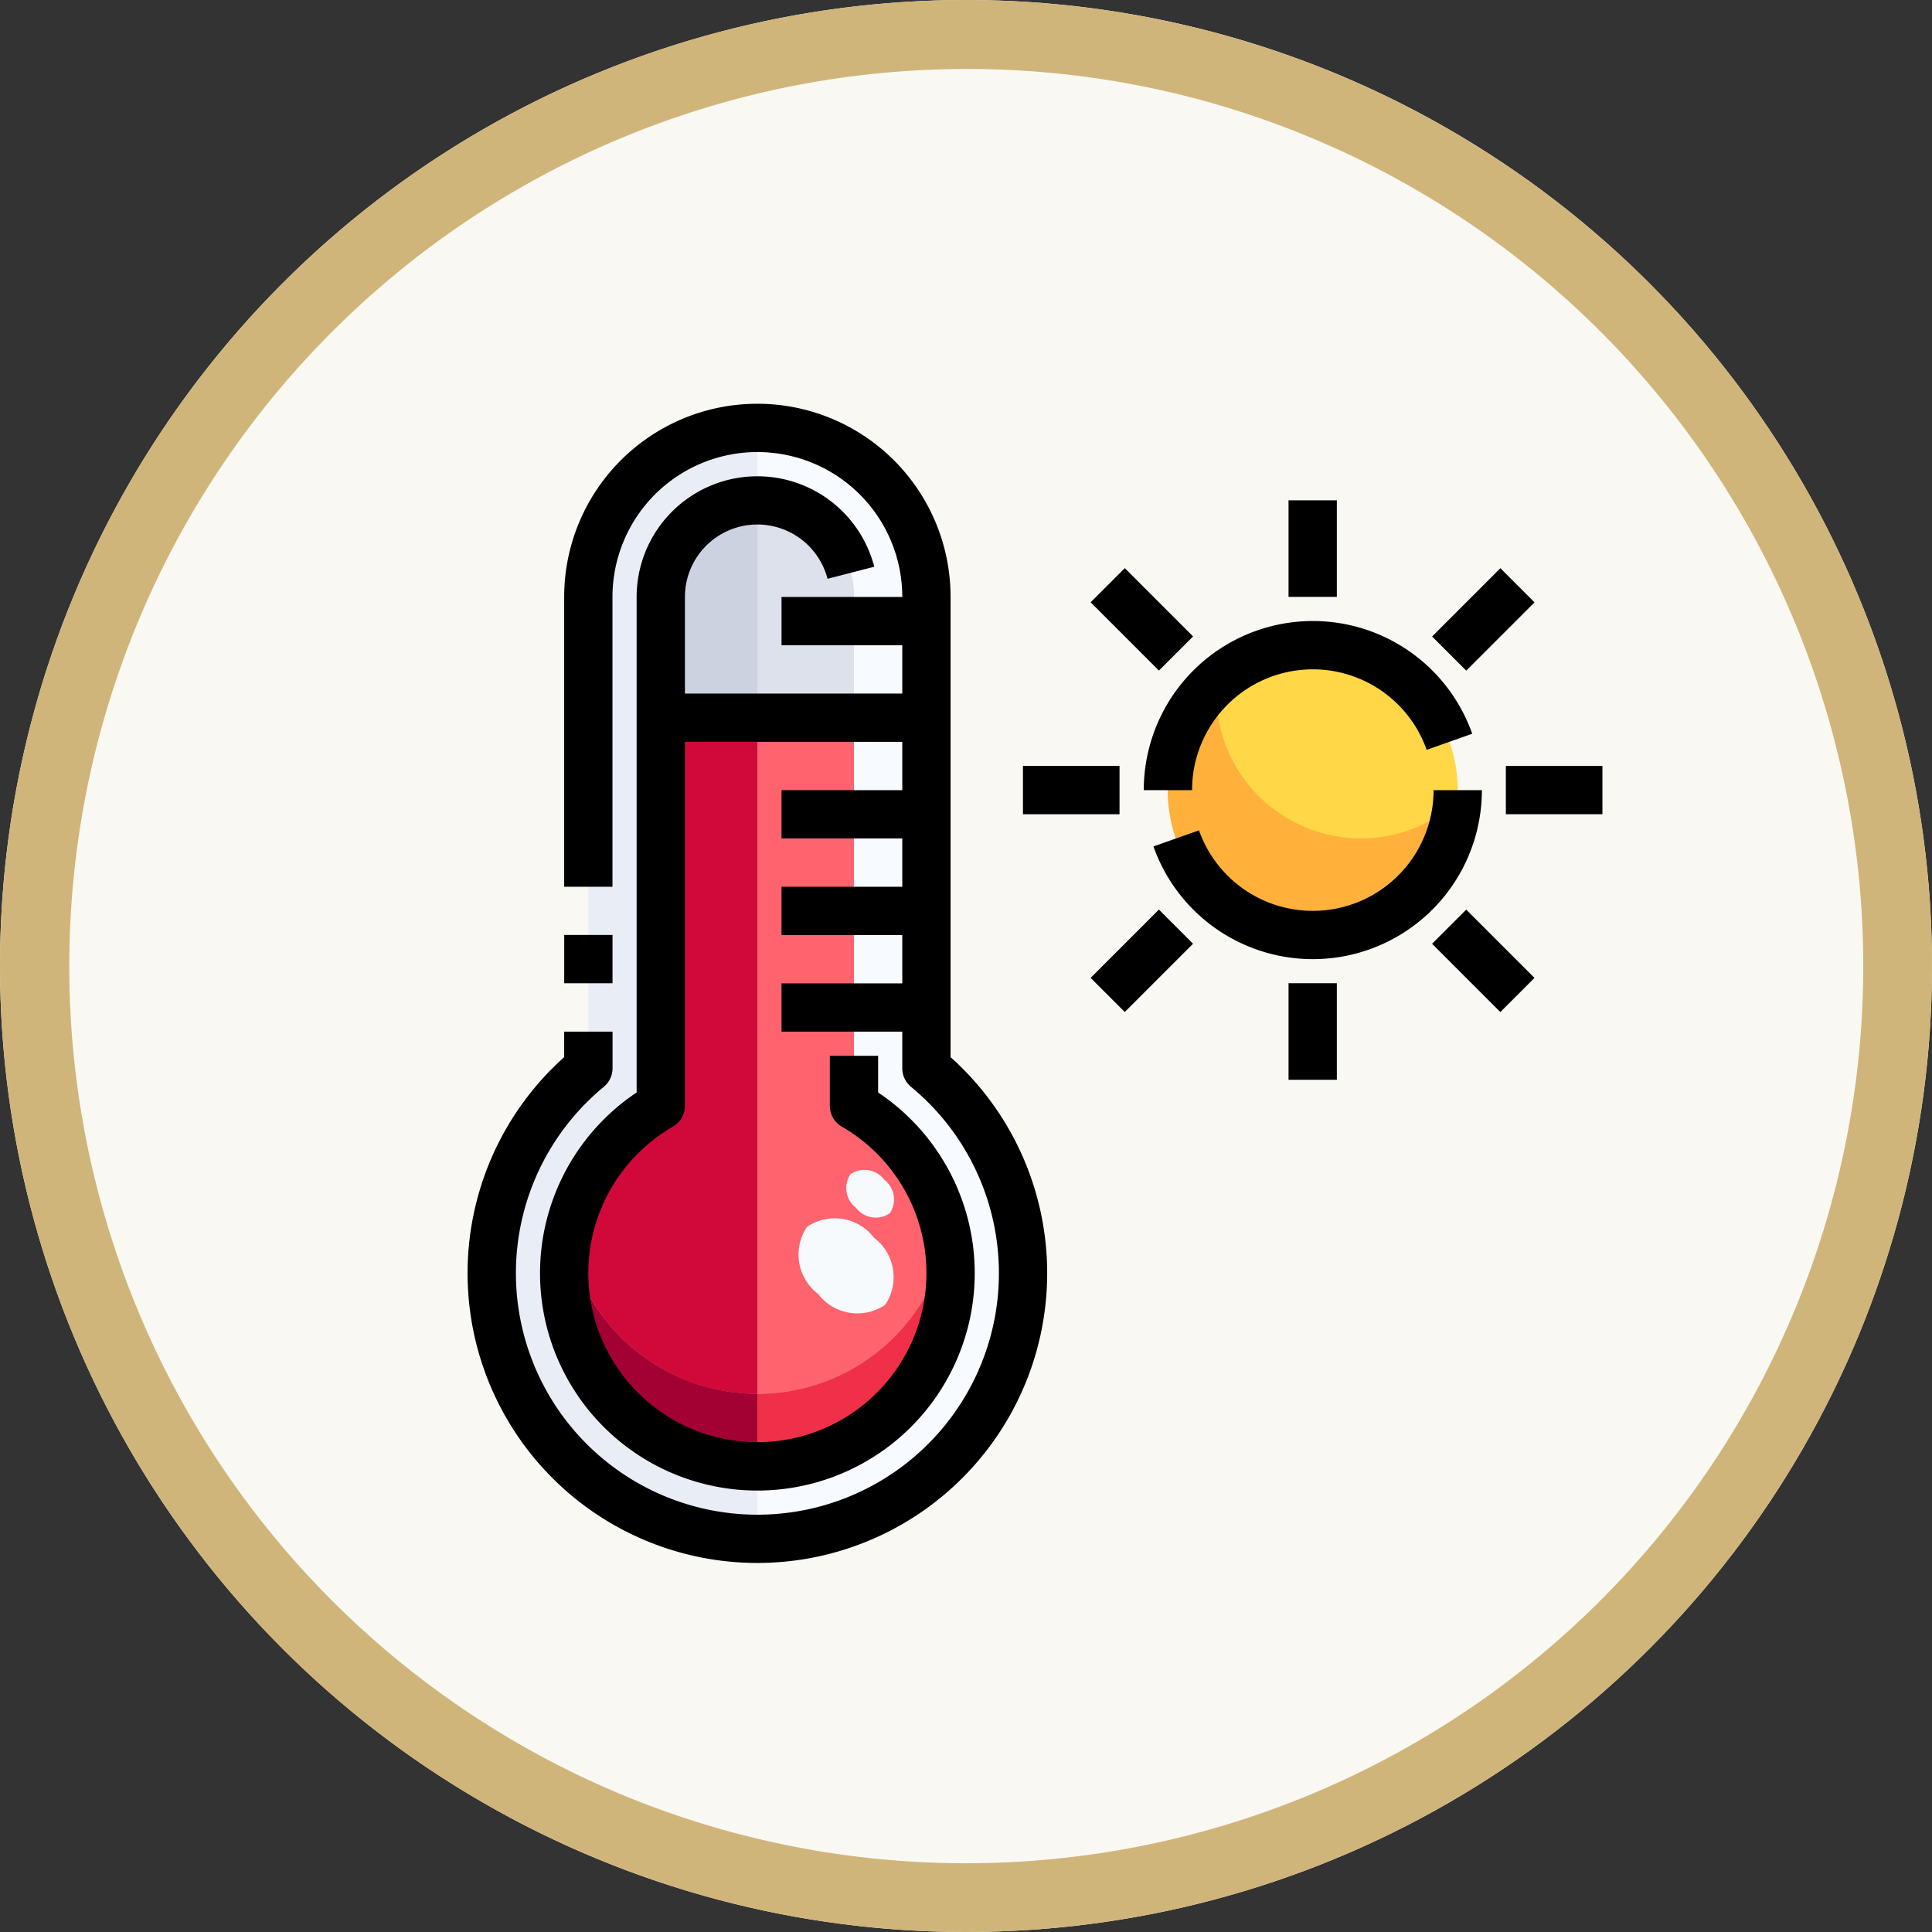 <svg xmlns="http://www.w3.org/2000/svg" xmlns:xlink="http://www.w3.org/1999/xlink" width="56" height="56" viewBox="0 0 56 56">
  <rect x="0" y="0" width="56" height="56" fill="#333333" stroke="none"/>
  <defs>
    <clipPath id="clip-path">
      <rect id="Rectángulo_403308" data-name="Rectángulo 403308" width="32.894" height="33.595" transform="translate(0 0)" fill="none"/>
    </clipPath>
  </defs>
  <g id="Grupo_1130695" data-name="Grupo 1130695" transform="translate(-180 -3027)">
    <g id="Grupo_1130694" data-name="Grupo 1130694">
      <g id="Grupo_1106274" data-name="Grupo 1106274">
        <circle id="Elipse_12227" data-name="Elipse 12227" cx="28" cy="28" r="28" transform="translate(180 3027)" fill="#faf8f2"/>
        <path id="Elipse_12227_-_Contorno" data-name="Elipse 12227 - Contorno" d="M28,2A26.007,26.007,0,0,0,17.88,51.958,26.007,26.007,0,0,0,38.12,4.042,25.835,25.835,0,0,0,28,2m0-2A28,28,0,1,1,0,28,28,28,0,0,1,28,0Z" transform="translate(180 3027)" fill="#d0b57a"/>
        <g id="Grupo_1106273" data-name="Grupo 1106273" transform="translate(193.553 3038.703)">
          <g id="Grupo_1106272" data-name="Grupo 1106272" clip-path="url(#clip-path)">
            <path id="Trazado_902261" data-name="Trazado 902261" d="M13.3,19.256V5.6a4.9,4.9,0,0,0-9.8,0V19.256A7.7,7.7,0,1,0,14.337,20.3,7.779,7.779,0,0,0,13.3,19.256" fill="#e9edf5"/>
            <path id="Trazado_902262" data-name="Trazado 902262" d="M11.2,20.351V5.6a2.8,2.8,0,0,0-5.6,0V20.351a5.6,5.6,0,1,0,5.6,0" fill="#cdd2e1"/>
            <path id="Trazado_902263" data-name="Trazado 902263" d="M8.4,28.694A5.6,5.6,0,0,1,2.907,24.17a5.594,5.594,0,0,0,11,2.063,5.316,5.316,0,0,0-.01-2.063A5.6,5.6,0,0,1,8.4,28.694Z" fill="#9da3b5"/>
            <path id="Trazado_902264" data-name="Trazado 902264" d="M16.1,25.194a7.683,7.683,0,0,0-2.8-5.938V5.6A4.9,4.9,0,0,0,8.4.7V2.8a2.8,2.8,0,0,1,2.8,2.8V20.35a5.6,5.6,0,0,1,2.76,4.256,4.812,4.812,0,0,1,.039.588,5.6,5.6,0,0,1-5.6,5.6v2.1a7.7,7.7,0,0,0,7.7-7.7" fill="#f7faff"/>
            <path id="Trazado_902265" data-name="Trazado 902265" d="M13.893,24.17c.027.144.048.29.066.437a5.593,5.593,0,0,0-2.76-4.256V5.6A2.8,2.8,0,0,0,8.4,2.8V28.694A5.6,5.6,0,0,0,13.893,24.17Z" fill="#dce1eb"/>
            <path id="Trazado_902266" data-name="Trazado 902266" d="M8.4,28.694v2.1A5.521,5.521,0,0,0,14,25.353a5.624,5.624,0,0,0-.04-.746c-.018-.147-.039-.293-.066-.437A5.6,5.6,0,0,1,8.4,28.694Z" fill="#afb4c8"/>
            <path id="Trazado_902267" data-name="Trazado 902267" d="M8.4,28.694v2.1A5.521,5.521,0,0,0,14,25.353a5.624,5.624,0,0,0-.04-.746c-.018-.147-.039-.293-.066-.437A5.6,5.6,0,0,1,8.4,28.694Z" fill="#f03049"/>
            <path id="Trazado_902268" data-name="Trazado 902268" d="M11.2,20.351V9.1H8.4v19.6a5.6,5.6,0,0,0,5.489-4.506,5.59,5.59,0,0,0-2.69-3.837" fill="#ff636e"/>
            <path id="Trazado_902269" data-name="Trazado 902269" d="M8.4,28.694v2.1a5.521,5.521,0,0,1-5.6-5.441,5.624,5.624,0,0,1,.04-.746c.018-.147.039-.293.066-.437A5.6,5.6,0,0,0,8.4,28.694" fill="#a30034"/>
            <path id="Trazado_902270" data-name="Trazado 902270" d="M5.6,20.351V9.1H8.4v19.6a5.6,5.6,0,0,1-5.488-4.506A5.586,5.586,0,0,1,5.6,20.351" fill="#d1093a"/>
            <path id="Trazado_902271" data-name="Trazado 902271" d="M9.84,23.857a1.432,1.432,0,0,1,1.944.319,1.431,1.431,0,0,1,.318,1.943,1.431,1.431,0,0,1-1.943-.318,1.432,1.432,0,0,1-.319-1.944" fill="#f6fafd"/>
            <path id="Trazado_902272" data-name="Trazado 902272" d="M11.1,22.33a.719.719,0,0,1,.976.16.719.719,0,0,1,.16.976.719.719,0,0,1-.976-.16.719.719,0,0,1-.16-.976" fill="#f6fafd"/>
            <path id="Trazado_902273" data-name="Trazado 902273" d="M24.5,7a4.2,4.2,0,1,1-4.2,4.2A4.2,4.2,0,0,1,24.5,7" fill="#ffd747"/>
            <path id="Trazado_902274" data-name="Trazado 902274" d="M21.7,8.4c0-.115.008-.227.017-.339a4.2,4.2,0,1,0,6.964,3.478A4.194,4.194,0,0,1,21.7,8.4Z" fill="#ffb13b"/>
            <path id="Trazado_902275" data-name="Trazado 902275" d="M21,11.2a3.5,3.5,0,0,1,6.8-1.168l1.32-.467A4.9,4.9,0,0,0,19.6,11.2Z"/>
            <path id="Trazado_902276" data-name="Trazado 902276" d="M28,11.2a3.5,3.5,0,0,1-6.8,1.165l-1.32.466A4.9,4.9,0,0,0,29.4,11.2Z"/>
            <rect id="Rectángulo_403299" data-name="Rectángulo 403299" width="1.4" height="2.799" transform="translate(23.796 2.799)"/>
            <rect id="Rectángulo_403300" data-name="Rectángulo 403300" width="1.4" height="2.799" transform="translate(23.796 16.796)"/>
            <rect id="Rectángulo_403301" data-name="Rectángulo 403301" width="2.799" height="1.4" transform="translate(30.095 10.498)"/>
            <rect id="Rectángulo_403302" data-name="Rectángulo 403302" width="2.799" height="1.4" transform="translate(16.098 10.498)"/>
            <rect id="Rectángulo_403303" data-name="Rectángulo 403303" width="2.799" height="1.4" transform="translate(27.957 6.746) rotate(-45)"/>
            <rect id="Rectángulo_403304" data-name="Rectángulo 403304" width="2.799" height="1.4" transform="translate(18.059 16.641) rotate(-45)"/>
            <rect id="Rectángulo_403305" data-name="Rectángulo 403305" width="1.4" height="2.799" transform="translate(27.956 15.653) rotate(-45)"/>
            <rect id="Rectángulo_403306" data-name="Rectángulo 403306" width="1.4" height="2.799" transform="translate(18.06 5.755) rotate(-45)"/>
            <rect id="Rectángulo_403307" data-name="Rectángulo 403307" width="1.4" height="1.4" transform="translate(2.801 15.397)"/>
            <path id="Trazado_902277" data-name="Trazado 902277" d="M14,18.935V5.6a5.6,5.6,0,0,0-11.2,0V14H4.2V5.6a4.2,4.2,0,1,1,8.4,0H9.1V7h3.5V8.4H6.3V5.6a2.1,2.1,0,0,1,4.133-.526l1.355-.35A3.5,3.5,0,0,0,4.9,5.6V19.963a6.3,6.3,0,1,0,7,0V18.9H10.5v1.455a.7.7,0,0,0,.35.6,4.9,4.9,0,1,1-4.9,0,.7.7,0,0,0,.35-.6V9.8h6.3v1.4H9.1v1.4h3.5V14H9.1v1.4h3.5v1.4H9.1v1.4h3.5v1.06a.7.7,0,0,0,.254.54,7,7,0,1,1-8.906,0,.7.7,0,0,0,.254-.54V18.2H2.8v.739a8.4,8.4,0,1,0,11.2,0"/>
          </g>
        </g>
      </g>
    </g>
  </g>
</svg>
